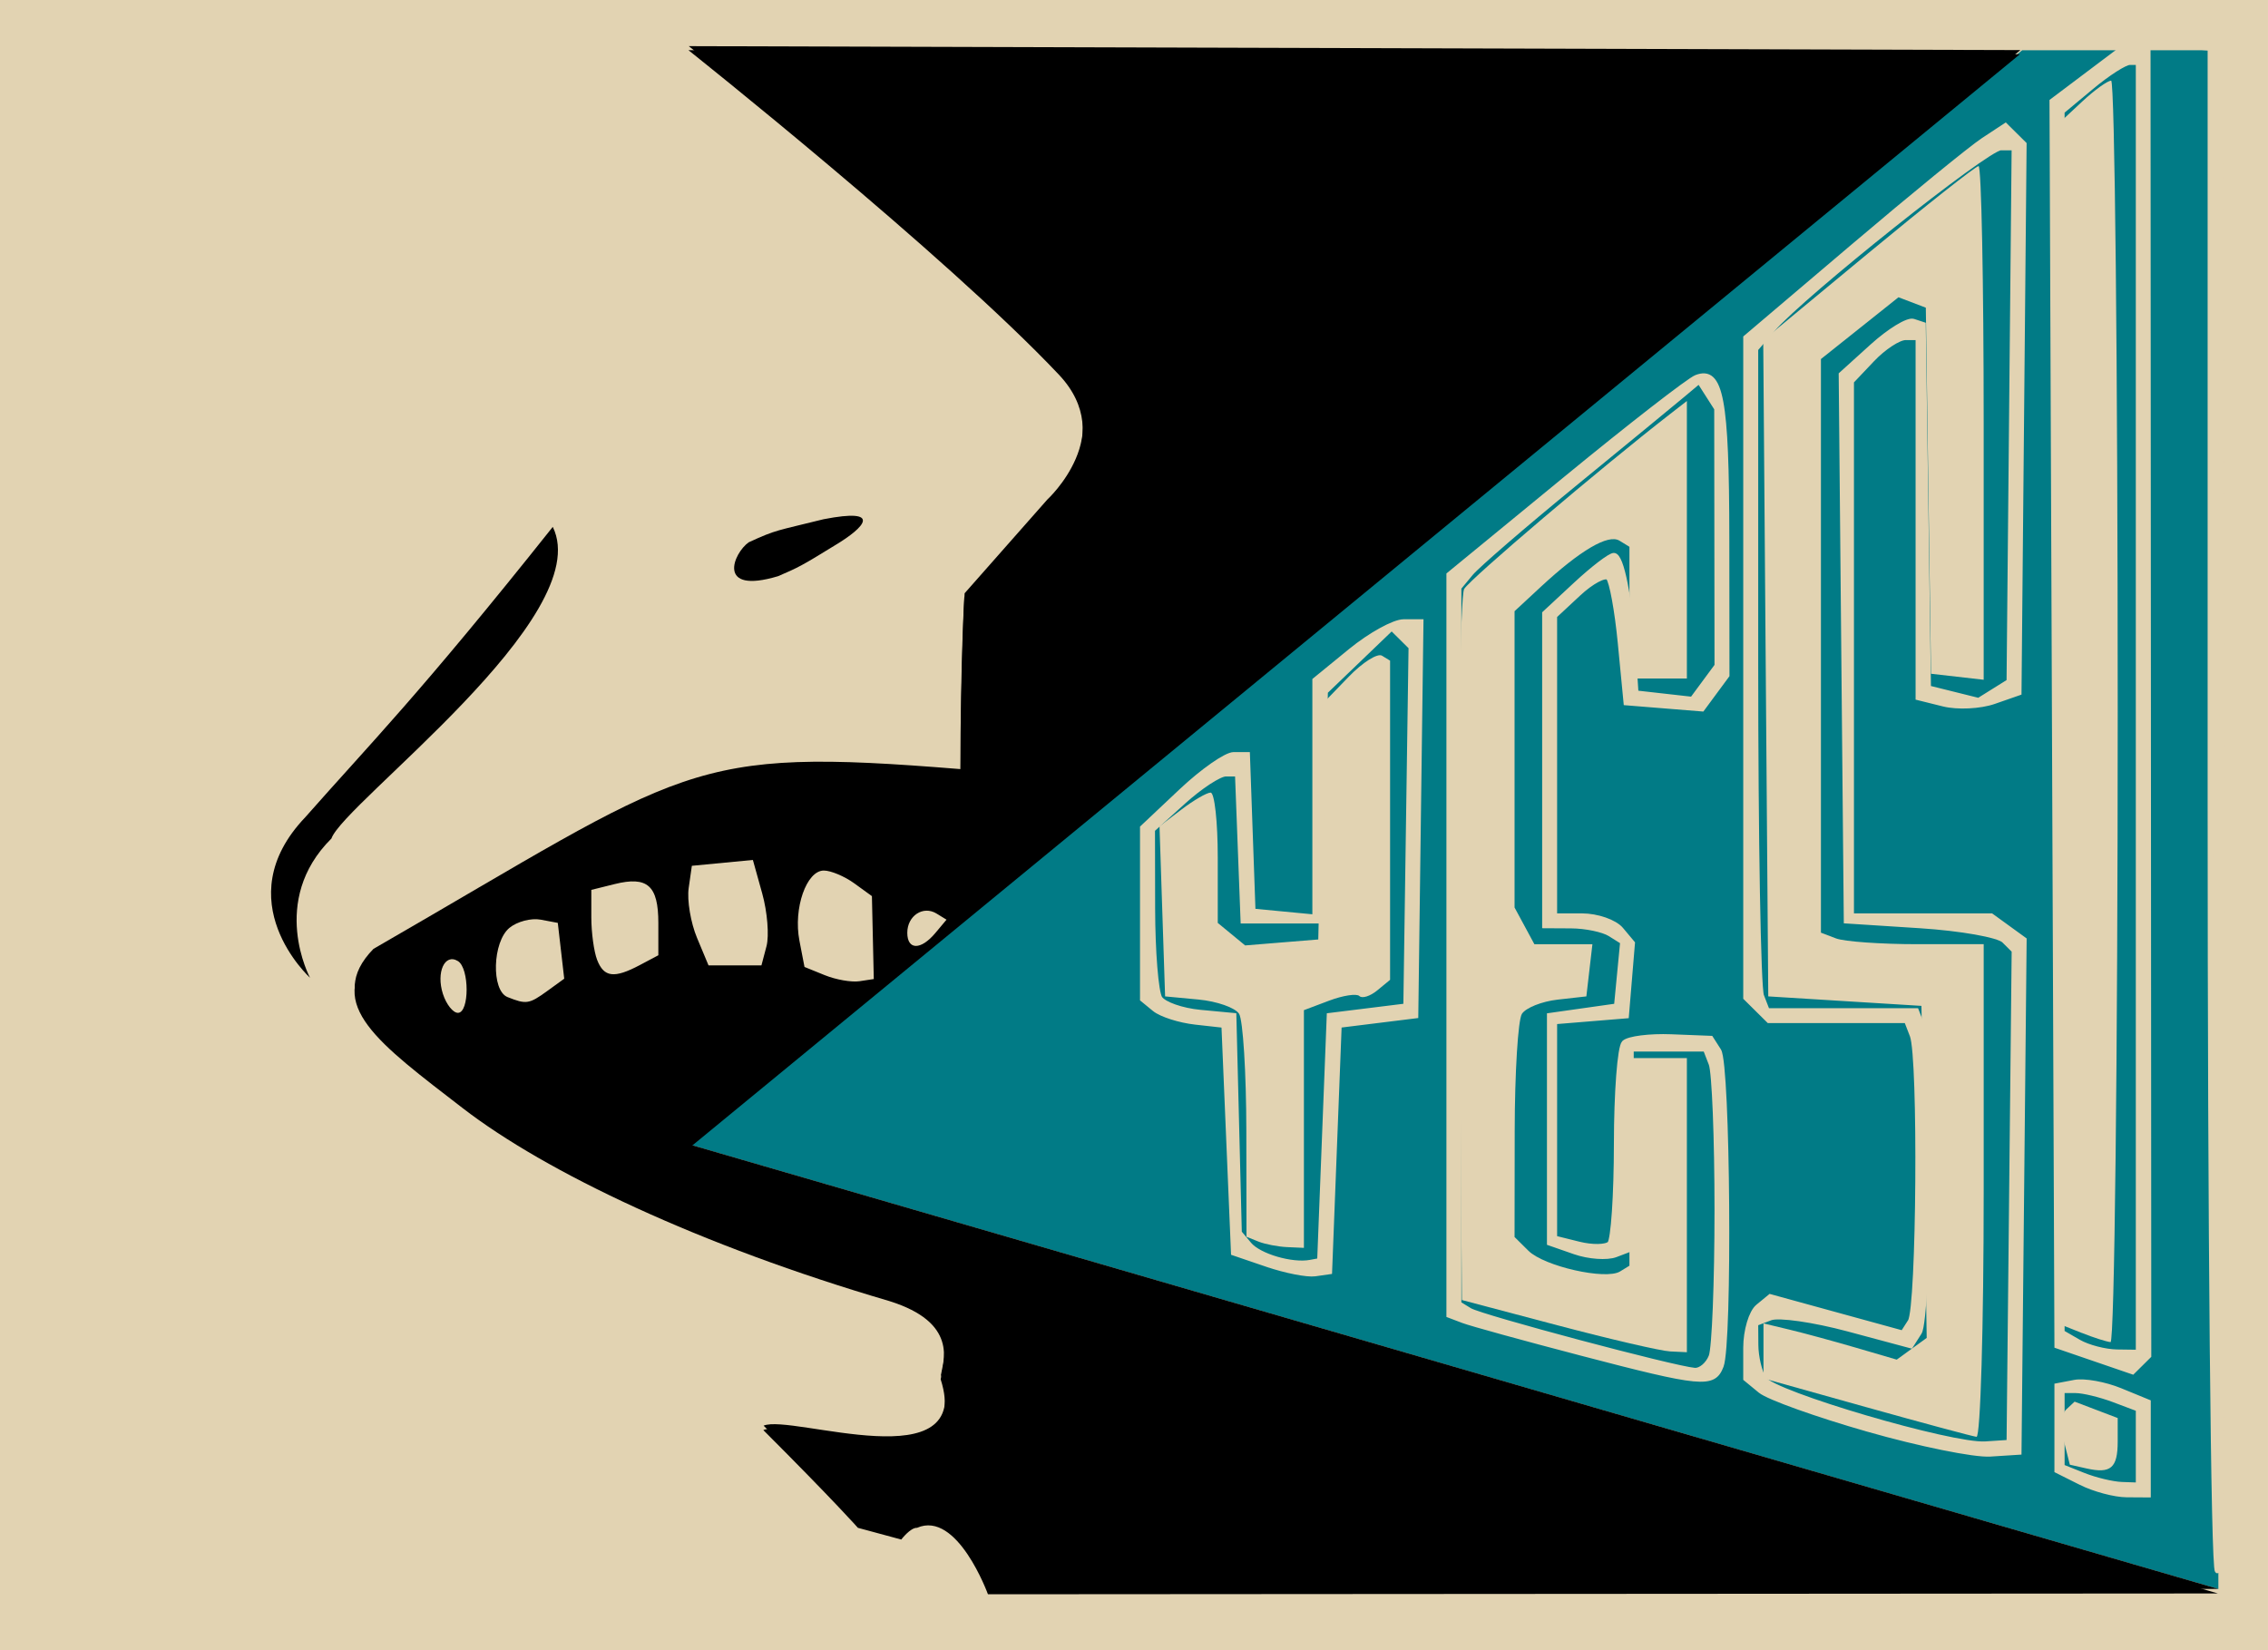 <?xml version="1.0" encoding="UTF-8" standalone="no"?>
<!-- Created with Inkscape (http://www.inkscape.org/) -->
<svg id="svg5357" xmlns:inkscape="http://www.inkscape.org/namespaces/inkscape" xmlns:rdf="http://www.w3.org/1999/02/22-rdf-syntax-ns#" xmlns="http://www.w3.org/2000/svg" sodipodi:docname="testamonials-yes.svg" height="547.14" width="751.92" version="1.1" xmlns:cc="http://creativecommons.org/ns#" xmlns:dc="http://purl.org/dc/elements/1.1/" inkscape:version="0.91 r" viewBox="0 0 751.923 547.141" xmlns:sodipodi="http://sodipodi.sourceforge.net/DTD/sodipodi-0.dtd">
 <defs id="defs5359">
  <filter id="filter5645-5" style="color-interpolation-filters:sRGB" inkscape:label="Blur">
   <feGaussianBlur id="feGaussianBlur5647-5" stdDeviation="1 1" result="blur"/>
  </filter>
  <filter id="filter5641-2" style="color-interpolation-filters:sRGB" inkscape:label="Blur">
   <feGaussianBlur id="feGaussianBlur5643-0" stdDeviation="1 1" result="blur"/>
  </filter>
  <filter id="filter5821-7" style="color-interpolation-filters:sRGB" inkscape:label="Blur">
   <feGaussianBlur id="feGaussianBlur5823-8" stdDeviation="1 1" result="blur"/>
  </filter>
  <filter id="filter5813-8" style="color-interpolation-filters:sRGB" inkscape:label="Blur">
   <feGaussianBlur id="feGaussianBlur5815-6" stdDeviation="1 1" result="blur"/>
  </filter>
  <mask id="mask5671-5" maskUnits="userSpaceOnUse">
   <path id="path5673-2" sodipodi:r2="56.254486" style="fill:#ffffff" sodipodi:type="star" d="m558.44 4826.8-48.718 84.382-48.718 84.382-48.718-84.382-48.718-84.382h97.436z" sodipodi:r1="112.50896" inkscape:transform-center-x="2.5788273e-05" inkscape:transform-center-y="17.33534" transform="matrix(1.04 0 0 .616 -17.709 1848.9)" sodipodi:arg2="0.52359878" sodipodi:arg1="-0.52359878" inkscape:randomized="0" sodipodi:cy="4883.0767" sodipodi:cx="461" inkscape:rounded="0" inkscape:flatsided="false" sodipodi:sides="3"/>
  </mask>
  <mask id="mask5667-4" maskUnits="userSpaceOnUse">
   <path id="path5669-7" sodipodi:r2="56.254486" style="fill:#ffffff" sodipodi:type="star" d="m558.44 4826.8-48.718 84.382-48.718 84.382-48.718-84.382-48.718-84.382h97.436z" sodipodi:r1="112.50896" inkscape:transform-center-x="2.5788273e-05" inkscape:transform-center-y="17.33534" transform="matrix(1.04 0 0 .616 -17.709 1848.9)" sodipodi:arg2="0.52359878" sodipodi:arg1="-0.52359878" inkscape:randomized="0" sodipodi:cy="4883.0767" sodipodi:cx="461" inkscape:rounded="0" inkscape:flatsided="false" sodipodi:sides="3"/>
  </mask>
  <mask id="mask5663-7" maskUnits="userSpaceOnUse">
   <path id="path5665-5" sodipodi:r2="56.254486" style="fill:#ffffff" sodipodi:type="star" d="m558.44 4826.8-48.718 84.382-48.718 84.382-48.718-84.382-48.718-84.382h97.436z" sodipodi:r1="112.50896" inkscape:transform-center-x="2.5788273e-05" inkscape:transform-center-y="17.33534" transform="matrix(1.04 0 0 .616 -17.709 1848.9)" sodipodi:arg2="0.52359878" sodipodi:arg1="-0.52359878" inkscape:randomized="0" sodipodi:cy="4883.0767" sodipodi:cx="461" inkscape:rounded="0" inkscape:flatsided="false" sodipodi:sides="3"/>
  </mask>
  <mask id="mask5659-8" maskUnits="userSpaceOnUse">
   <path id="path5661-8" sodipodi:r2="56.254486" style="fill:#ffffff" sodipodi:type="star" d="m558.44 4826.8-48.718 84.382-48.718 84.382-48.718-84.382-48.718-84.382h97.436z" sodipodi:r1="112.50896" inkscape:transform-center-x="2.5788273e-05" inkscape:transform-center-y="17.33534" transform="matrix(1.04 0 0 .616 -17.709 1848.9)" sodipodi:arg2="0.52359878" sodipodi:arg1="-0.52359878" inkscape:randomized="0" sodipodi:cy="4883.0767" sodipodi:cx="461" inkscape:rounded="0" inkscape:flatsided="false" sodipodi:sides="3"/>
  </mask>
  <filter id="filter6433-6" style="color-interpolation-filters:sRGB" inkscape:label="Blur">
   <feGaussianBlur id="feGaussianBlur6435-4" stdDeviation="1 1" result="blur"/>
  </filter>
  <clipPath id="clipPath6146" clipPathUnits="userSpaceOnUse">
   <rect id="rect6148" style="fill:#000000" height="547.14" width="751.92" y="280.54" x="-168.43"/>
  </clipPath>
  <clipPath id="clipPath6150" clipPathUnits="userSpaceOnUse">
   <rect id="rect6152" style="fill:#000000" height="364.61" width="496.92" y="3574.4" x="462.12"/>
  </clipPath>
  <clipPath id="clipPath6154" clipPathUnits="userSpaceOnUse">
   <rect id="rect6156" style="fill:#000000" height="547.14" width="751.92" y="280.54" x="-168.43"/>
  </clipPath>
  <clipPath id="clipPath6158" clipPathUnits="userSpaceOnUse">
   <rect id="rect6160" style="fill:#000000" transform="rotate(-45)" height="364.61" width="496.92" y="3457.6" x="-3168.3"/>
  </clipPath>
  <clipPath id="clipPath6162" clipPathUnits="userSpaceOnUse">
   <rect id="rect6164" style="fill:#000000" height="364.61" width="496.92" y="3574.4" x="462.12"/>
  </clipPath>
  <clipPath id="clipPath6166" clipPathUnits="userSpaceOnUse">
   <rect id="rect6168" style="fill:#000000" height="364.61" width="496.92" y="3574.4" x="462.12"/>
  </clipPath>
  <clipPath id="clipPath6170" clipPathUnits="userSpaceOnUse">
   <rect id="rect6172" style="fill:#000000" height="364.61" width="496.92" y="3574.4" x="462.12"/>
  </clipPath>
  <clipPath id="clipPath6174" clipPathUnits="userSpaceOnUse">
   <rect id="rect6176" style="fill:#000000" height="547.14" width="751.92" y="280.54" x="-168.43"/>
  </clipPath>
  <clipPath id="clipPath6178" clipPathUnits="userSpaceOnUse">
   <rect id="rect6180" style="fill:#000000" height="547.14" width="751.92" y="280.54" x="-168.43"/>
  </clipPath>
  <clipPath id="clipPath6182" clipPathUnits="userSpaceOnUse">
   <rect id="rect6184" style="fill:#000000" height="547.14" width="751.92" y="280.54" x="-168.43"/>
  </clipPath>
 </defs>
 <sodipodi:namedview id="base" fit-margin-left="0" inkscape:zoom="1.1930274" borderopacity="1.0" inkscape:current-layer="layer1" inkscape:cx="335.86434" inkscape:cy="231.39818" inkscape:window-maximized="1" showgrid="false" fit-margin-right="0" units="px" inkscape:document-units="px" bordercolor="#666666" inkscape:window-x="65" inkscape:window-y="24" fit-margin-bottom="0" inkscape:window-width="1855" inkscape:pageopacity="0.0" inkscape:pageshadow="2" pagecolor="#ffffff" inkscape:window-height="1056" fit-margin-top="0"/>
 <g id="layer1" inkscape:label="Layer 1" inkscape:groupmode="layer" transform="translate(168.43 -280.54)">
  <rect id="bg" style="fill:#e2d3b2" clip-path="url(#clipPath6182)" height="547.14" width="751.92" y="280.54" x="-168.43" inkscape:label="#rect5819"/>
  <path id="yes-bg" style="fill-rule:evenodd;fill:#017b86" d="m567.04 297.2v510.21l-507.12-147.45 442.06-362.76z" clip-path="url(#clipPath6174)" sodipodi:nodetypes="ccccc" inkscape:connector-curvature="0" inkscape:label="#path5817"/>
  <path id="dark-bg-blur" style="filter:url(#filter5645-5);fill-rule:evenodd;fill:#000000" d="m613.03 3584.6s56.178 44.988 81.17 71.672c13.117 14.006-2.591 28.496-2.591 28.496l-18.134 20.724s-0.812 13.778-0.864 38.858c-60.344-4.935-59.245-0.632-128.66 39.722-10.866 11.286 1.373 20.036 19.6 34.218 18.227 14.182 51.94 30.343 93.52 42.635 14.942 4.723 11.973 13.065 11.226 17.27 7.464 23.748-32.772 8.567-38.858 11.226 15.547 15.678 20.724 21.588 20.724 21.588l9.499 2.591s2.017-2.672 3.454-2.591c8.842-3.914 15.543 14.68 15.543 14.68l269.51-0.18-335.14-98.26 291.76-241.76z" clip-path="url(#clipPath6170)" sodipodi:nodetypes="csccccsccccccccccc" inkscape:connector-curvature="0" transform="matrix(1.513 0 0 1.501 -867.7 -5083.3)" inkscape:label="#path5625"/>
  <path id="darkbg" style="fill-rule:evenodd;fill:#000000" d="m59.919 295.84s85.008 67.509 122.82 107.55c19.849 21.017-3.92 42.761-3.92 42.761l-27.44 31.099s-1.229 20.676-1.307 58.311c-91.312-7.405-89.648-0.949-194.69 59.606-16.442 16.936 2.078 30.066 29.659 51.348s78.594 45.532 141.51 63.978c22.609 7.088 18.118 19.606 16.986 25.916 11.294 35.636-49.589 12.855-58.799 16.845 23.526 23.527 31.359 32.395 31.359 32.395l14.373 3.888s3.052-4.01 5.227-3.888c13.38-5.873 23.52 22.028 23.52 22.028l407.82-0.29-507.12-147.45 441.48-362.79z" clip-path="url(#clipPath6178)" sodipodi:nodetypes="csccccsccccccccccc" inkscape:connector-curvature="0" inkscape:label="#path6477"/>
  <path id="yes" style="filter:url(#filter6433-6);fill:#e2d3b2" d="m919.4 3897.9-3.67-0.833-1.316-5.24c-0.724-2.882-0.489-6.016 0.523-6.964l1.839-1.724 4.72 1.81 4.72 1.81v5.184c0 5.846-1.506 7.162-6.817 5.957zm-48.252-13.532-22.552-6.365v-6.075-6.075l5.769 1.397c3.173 0.768 9.743 2.569 14.6 4.002l8.831 2.604 3.284-2.399 3.284-2.399-0.576-36.673-0.576-36.673-16.783-1.048-16.783-1.048-0.551-72.481-0.551-72.481 23.036-19.226c12.67-10.574 23.538-19.226 24.152-19.226 0.614 0 1.117 25.531 1.117 56.735v56.735l-5.769-0.663-5.769-0.663-0.57-40.434-0.57-40.434-2.995-1.149-2.995-1.149-8.497 6.823-8.497 6.823v63.358 63.358l3.318 1.272c1.825 0.7 9.849 1.272 17.832 1.272h14.514v54.5c0 29.975-0.708 54.421-1.573 54.324-0.865-0.097-11.722-3.041-24.126-6.542zm-67.656-18.086-20.979-5.59-0.55-77.173c-0.303-42.445 0.169-78.404 1.049-79.907 1.305-2.23 30.057-26.852 45.13-38.647l3.671-2.873v30.651 30.651h-6.294-6.294v-14.549-14.549l-2.19-1.352c-2.451-1.514-8.59 2.118-17.215 10.183l-5.769 5.395v32.728 32.728l2.172 4.054 2.172 4.054h6.359 6.359l-0.664 5.764-0.664 5.764-6.287 0.713c-3.458 0.392-6.984 1.807-7.835 3.144-0.852 1.337-1.563 12.976-1.58 25.863l-0.032 23.432 3.044 3.041c3.439 3.436 16.931 6.51 20.068 4.573l2.062-1.274v-22.934-22.934h6.294 6.294v32.49 32.49l-3.671-0.175c-2.019-0.096-13.112-2.69-24.65-5.764zm114.86 1.682-4.72-1.896v-132.81-132.81l4.855-4.558c2.671-2.507 5.503-4.558 6.294-4.558s1.438 62.727 1.438 139.39c0 76.667-0.708 139.33-1.573 139.26-0.865-0.073-3.697-0.986-6.294-2.029zm-180.42-20.188-2.622-1.057-0.032-23.407c-0.017-12.874-0.734-24.509-1.592-25.857-0.858-1.347-4.856-2.762-8.884-3.144l-7.324-0.695-0.613-18.79-0.613-18.79 4.808-3.697c2.645-2.033 5.516-3.718 6.382-3.744 0.865-0.026 1.573 6.441 1.573 14.37v14.416l3 2.488 3 2.488 8.013-0.659 8.013-0.659 0.593-26.159 0.593-26.159 5.497-5.733c3.023-3.153 6.297-5.239 7.274-4.636l1.777 1.097v35.254 35.254l-2.815 2.335c-1.548 1.284-3.306 1.845-3.905 1.246s-3.58-0.142-6.625 1.014l-5.536 2.103v26.254 26.254l-3.671-0.165c-2.019-0.091-4.851-0.641-6.294-1.223z" clip-path="url(#clipPath6150)" sodipodi:nodetypes="scsccccssscccsscccccccccsssccccccccccccscscsccsccccccccccscccccccccscscscccccccccccccccssscccccsscccscscccccccscccccsccccccc" inkscape:connector-curvature="0" transform="matrix(1.513 0 0 1.501 -867.7 -5083.3)" inkscape:label="#path6412"/>
  <path id="teeth" style="fill:#e2d3b2" d="m-21.586 610.11c-2.303-7.19 0.609-13.575 4.972-10.903 3.852 2.359 3.847 17.166 0 17.166-1.628 0-3.863-2.818-4.966-6.263zm21.419 1.034c-5.455-2.181-5.005-18.313 0.641-22.956 2.535-2.085 7.178-3.307 10.317-2.717l5.708 1.073 1.066 9.255 1.066 9.254-5.641 4.087c-5.998 4.346-6.94 4.489-13.157 2.004zm105.18-7.26-6.723-2.729-1.687-8.746c-2.055-10.654 2.328-23.219 8.1-23.219 2.329 0 6.867 1.908 10.086 4.24l5.852 4.24 0.31 13.749 0.31 13.749-4.762 0.722c-2.619 0.397-7.787-0.506-11.485-2.007zm-75.473-5.069c-1.06-2.736-1.927-9.079-1.927-14.095v-9.119l7.756-1.929c10.866-2.702 14.465 0.506 14.465 12.893v10.713l-6.14 3.256c-8.487 4.501-11.906 4.085-14.154-1.719zm33.117-7.308c-2.101-5.026-3.346-12.457-2.766-16.514l1.054-7.376 10.116-0.971 10.116-0.971 3.098 11.118c1.704 6.115 2.342 13.983 1.417 17.485l-1.68 6.367h-8.768-8.768zm69.713-1.686c0-5.638 5.245-9.097 9.678-6.382l3.329 2.038-3.717 4.438c-4.796 5.727-9.289 5.681-9.289-0.095z" clip-path="url(#clipPath6146)" sodipodi:nodetypes="ccsccscccccssccsscccccccscsscscscccccscccscscscc" inkscape:connector-curvature="0" inkscape:label="#path6431"/>
  <path id="cheek" style="filter:url(#filter5821-7);fill-rule:evenodd;fill:#000000" d="m583.3 3689.9c-29.379 37.233-39.781 47.619-54.234 64.142-17.46 18.464 1.043 35.461 1.043 35.461s-9.088-16.971 4.693-30.767c2.656-7.787 58.187-49.06 48.498-68.836z" clip-path="url(#clipPath6162)" sodipodi:nodetypes="ccccc" inkscape:connector-curvature="0" transform="matrix(1.513 0 0 1.501 -867.7 -5083.3)" inkscape:label="#path5631"/>
  <path id="nostril" style="filter:url(#filter5641-2);fill-rule:evenodd;fill:#000000" d="m626.25 3693.3c6.134-2.849 6.048-2.492 16.394-5.09 13.122-2.579 8.943 1.853 2.631 5.676-7.509 4.671-8.246 5.017-12.6 6.904-13.708 4.148-9.748-5.163-6.426-7.49z" clip-path="url(#clipPath6166)" sodipodi:nodetypes="ccccc" inkscape:connector-curvature="0" transform="matrix(1.513 0 0 1.501 -867.7 -5083.3)" inkscape:label="#path5629"/>
  <g id="diagnolbars" style="filter:url(#filter5813-8)" clip-path="url(#clipPath6158)" inkscape:label="#g5675" transform="matrix(1.07 1.061 -1.07 1.061 4625.7 -4908)">
   <rect id="rect5649" style="fill:#dc0b00" mask="url(#mask5671-5)" height="14" width="195.25" y="4828.2" x="363.75"/>
   <rect id="rect5651" style="fill:#dc0b00" mask="url(#mask5667-4)" height="14" width="195.25" y="4856.7" x="365.75"/>
   <rect id="rect5653" style="fill:#dc0b00" mask="url(#mask5663-7)" height="14" width="195.25" y="4885.2" x="363"/>
   <rect id="rect5655" style="fill:#dc0b00" mask="url(#mask5659-8)" height="14" width="195.25" y="4914" x="365.25"/>
  </g>
  <path id="yes-outline" style="stroke:#e2d3b2;stroke-width:1.786;fill:#e2d3b2" d="m564.37 548.89v-252.43l-10.357-0.989-10.357-0.989 0.124 217.79 0.124 217.79-2.663 2.639-2.663 2.639-12.499-4.287-12.499-4.288-0.816-206.32-0.816-206.32 11.724-8.827 11.723-8.828-17.256-1.906-17.256-1.906 33.332 0.333 33.332 0.333 0.812 254c0.447 139.7-0.267 254-1.587 254-1.32 0-2.4-113.59-2.4-252.43zm-23.808-33.814v-213.89h-2.931c-1.612 0-7.326 3.664-12.698 8.143l-9.767 8.143v202.45 202.45l5.555 3.206c3.055 1.764 8.77 3.249 12.698 3.302l7.143 0.096v-213.89zm-19.047 257.01-7.936-3.978v-14.019-14.019l5.806-1.108c3.194-0.609 9.979 0.604 15.079 2.698l9.272 3.806v15.346 15.346l-7.143-0.046c-3.929-0.026-10.714-1.837-15.079-4.025zm19.047-11.734v-12.66l-8.143-3.068c-4.479-1.687-10.193-3.068-12.698-3.068h-4.555v12.684 12.683l7.143 2.845c3.928 1.565 9.642 2.934 12.698 3.044l5.555 0.199zm-89.599-5.941c-16.98-4.845-33.05-10.6-35.713-12.789l-4.84-3.98v-10.239c0-5.631 1.812-11.729 4.026-13.55l4.026-3.311 21.993 6.043 21.994 6.043 2.502-3.904c2.924-4.562 3.512-87.534 0.672-94.866l-1.927-4.976h-22.834-22.834l-3.809-3.775-3.809-3.775v-109.41-109.41l35.712-30.317c19.642-16.674 39-32.479 43.018-35.121l7.306-4.804 3.061 3.033 3.061 3.033-0.843 90.939-0.843 90.939-8.284 2.885c-4.556 1.587-12.056 1.948-16.666 0.801l-8.382-2.084v-59.705-59.705h-4.208c-2.315 0-7.314 3.276-11.11 7.28l-6.902 7.28v88.658 88.658h23.202 23.202l5.423 3.932 5.423 3.932-0.848 84.929-0.848 84.929-9.523 0.608c-5.238 0.335-23.416-3.356-40.396-8.2zm47.593-77.125 0.848-81.572-3.376-3.357c-1.857-1.847-14.381-4.065-27.831-4.93l-24.455-1.573-0.843-90.566-0.843-90.566 10.303-9.324c5.667-5.128 11.76-8.844 13.54-8.257l3.238 1.067 0.862 60.248 0.862 60.248 8.359 2.079 8.359 2.079 5.064-3.163 5.064-3.164 0.843-88.519 0.843-88.519h-4.521c-4.618 0-65.676 48.615-75.733 60.298l-5.555 6.454v104.77c0 57.623 0.867 107.01 1.927 109.74l1.927 4.976h24.716 24.716l1.927 4.975c3.008 7.768 2.165 96.729-0.963 101.62l-2.793 4.37-20.766-5.57c-11.421-3.063-22.999-4.721-25.728-3.683l-4.963 1.887 0.048 7.176c0.026 3.947 1.224 9.013 2.662 11.258 3.162 4.94 62.325 22.334 73.476 21.603l7.936-0.521 0.848-81.572zm-142.97 51.804c-18.803-4.909-36.302-9.73-38.887-10.713l-4.7-1.787v-122.74-122.74l38.829-31.864c21.356-17.525 40.785-32.608 43.175-33.517 8.063-3.066 9.957 6.954 10.006 52.923l0.048 45.795-4.095 5.549-4.095 5.549-12.571-1.016-12.571-1.016-1.902-19.71c-1.046-10.84-2.838-20.636-3.981-21.769-1.143-1.133-5.644 1.26-10.002 5.317l-7.924 7.376v49.78 49.78h9.135c5.024 0 10.83 2.024 12.903 4.499l3.768 4.499-0.998 12.015-0.999 12.015-11.904 0.976-11.904 0.976v35.924 35.924l8.084 2.01c4.446 1.106 9.078 1.026 10.292-0.177 1.214-1.203 2.219-16.117 2.233-33.141 0.015-17.024 1.159-32.078 2.546-33.454 1.387-1.375 8.404-2.268 15.594-1.984l13.073 0.516 2.611 4.078c2.998 4.683 3.688 96.97 0.781 104.48-2.531 6.535-6.169 6.195-46.545-4.346zm43.371 1.2c1.06-2.736 1.927-24.561 1.927-48.498s-0.867-45.762-1.927-48.498l-1.927-4.975h-12.358-12.358v33.126 33.127l-5.133 1.952c-2.823 1.073-8.894 0.641-13.491-0.961l-8.358-2.913v-37.67-37.67l11.11-1.573 11.111-1.573 1.029-10.68 1.029-10.679-4.204-2.641c-2.312-1.452-8.132-2.663-12.933-2.689l-8.73-0.048v-51.741-51.742l10.317-9.581c5.674-5.27 11.324-9.588 12.554-9.596 2.497-0.016 5.239 13.972 6.472 33.013l0.814 12.582 9.367 1.056 9.367 1.056 4.125-5.589 4.125-5.589-0.048-42.649-0.048-42.65-2.932-4.593-2.932-4.593-5.749 4.818c-3.162 2.65-19.32 15.925-35.906 29.5-16.587 13.575-31.943 26.838-34.125 29.472l-3.968 4.79v118.74 118.74l3.666 2.245c3.683 2.255 67.772 19.325 74.562 19.859 1.996 0.157 4.496-1.954 5.555-4.69zm-147.27-30.552-11.111-3.792-1.587-37.746-1.587-37.746-9.523-1.065c-5.238-0.586-11.309-2.528-13.491-4.317l-3.968-3.252v-28.412-28.412l12.831-12.095c7.057-6.652 14.856-12.095 17.331-12.095h4.5l0.922 25.95 0.922 25.95 10.317 0.986 10.317 0.986v-39.289-39.289l11.834-9.666c6.509-5.316 14.394-9.666 17.524-9.666h5.69l-0.858 65.269-0.858 65.269-12.698 1.573-12.698 1.573-1.587 40.856-1.587 40.856-4.762 0.682c-2.619 0.375-9.761-1.024-15.872-3.11zm19.047-41.792 1.587-40.637 12.698-1.573 12.698-1.573 0.866-59.536 0.866-59.536-3.24-3.211-3.24-3.211-11.023 10.587-11.023 10.587-0.887 38.005-0.887 38.005h-12.698-12.698l-0.927-24.378-0.927-24.378h-3.921c-2.156 0-8.525 4.167-14.152 9.259l-10.231 9.259 0.048 26.128c0.026 14.37 1.111 27.782 2.409 29.804 1.298 2.022 7.347 4.145 13.443 4.718l11.083 1.042 0.903 35.982 0.903 35.982 3.295 3.934c3.264 3.896 14.171 7.103 20.294 5.966l3.175-0.59 1.587-40.637z" clip-path="url(#clipPath6154)" sodipodi:nodetypes="ccccccccccccccccccscccccssccccccccccccccccccccccsscccccccsscsccccsccccccccsccccccsccccssccccccccccscccscccsscccccccccsccscccccccccccccccccscccscscccccssccccscccccccccsccsccscccssccccccccccccccsscccsccccccccccccsccccsccccccccccccsscccccccsscccccccccccccccccccccccccssccsccccssccc" inkscape:connector-curvature="0" inkscape:label="#path6404"/>
 </g>
</svg>
